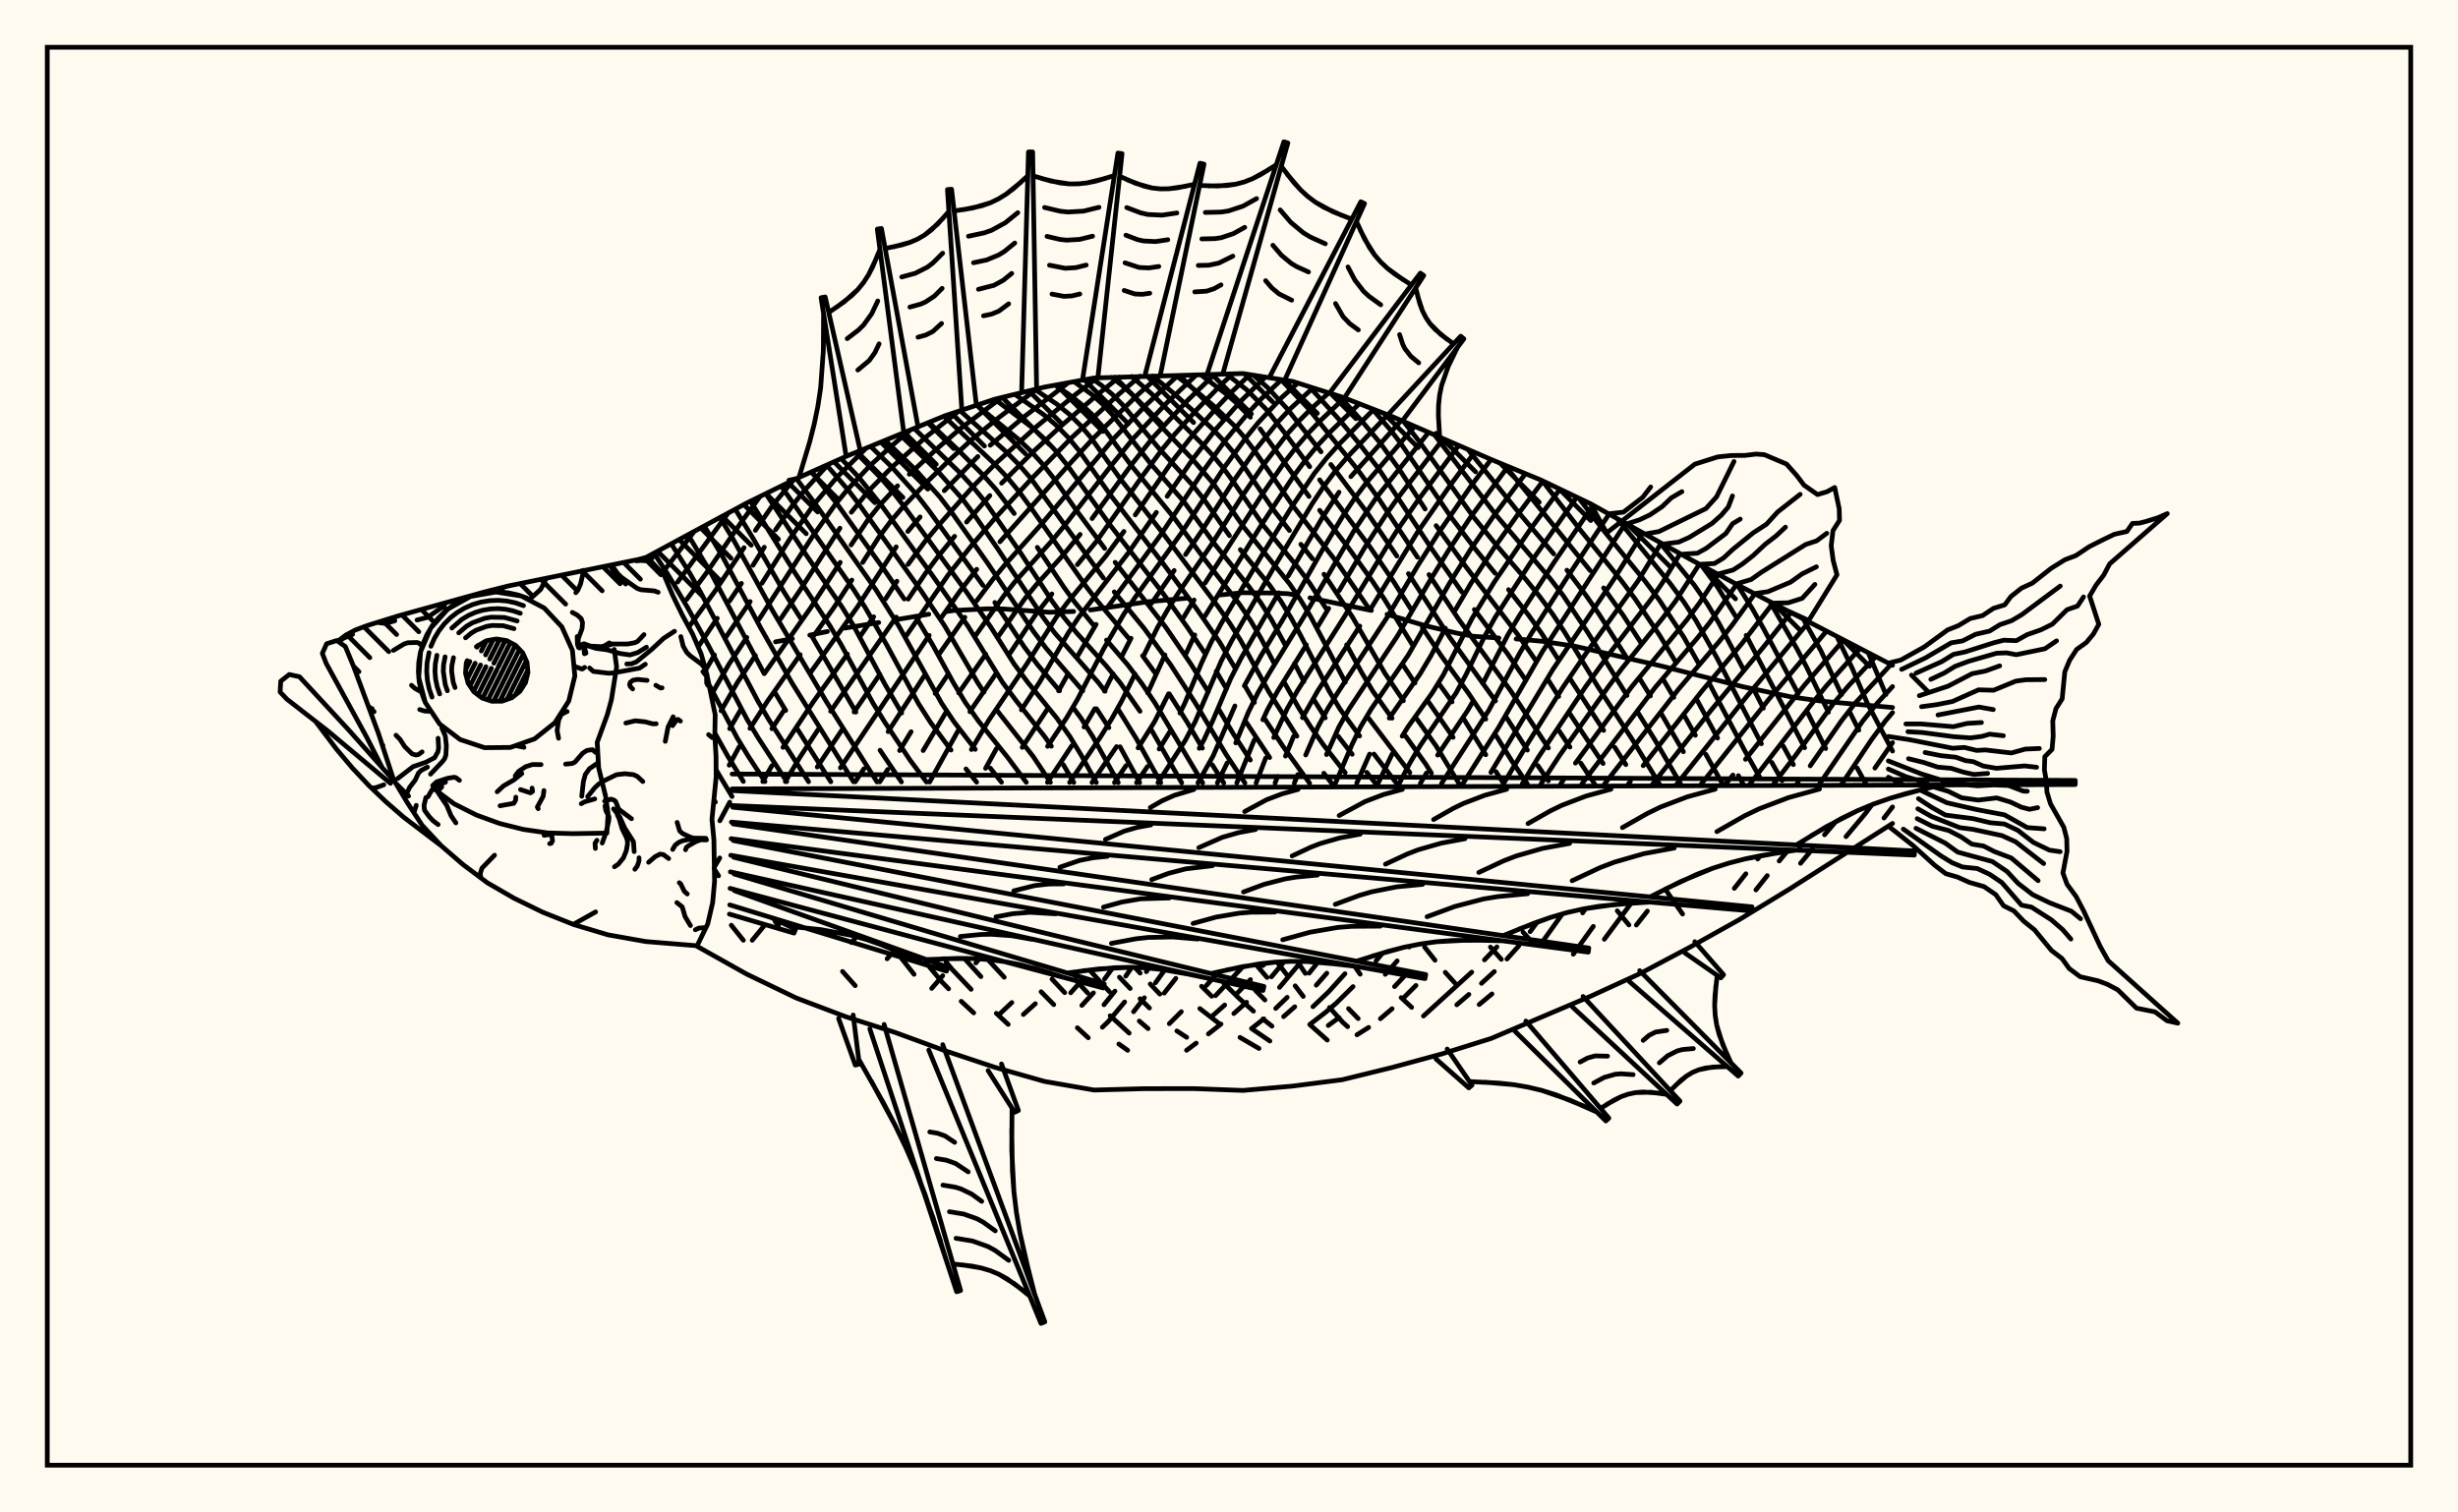 <svg xmlns="http://www.w3.org/2000/svg" width="520" height="320"><rect x="0" y="0" width="520" height="320" fill="floralwhite"/><rect x="10" y="10" width="500" height="300" stroke="black" stroke-width="1" fill="none"/><path stroke="black" stroke-width="1" fill="none" stroke-linecap="round" stroke-linejoin="round" d="
M 136.91 117.81 157.95 106.44 168.45 101.28 178.95 96.58 199.95 87.95 210.45 84.46 220.96 81.9 231.46 79.97 262.96 79.03 273.47 80.7 283.97 84.02 294.47 88.11 315.47 97.22 325.98 101.56 336.48 106.58 357.48 118.28 367.98 123.95 400.37 140.76 
M 400.37 174.22 378.49 188.16 367.98 194.56 357.48 200.42 346.98 205.98 336.48 210.79 315.47 219.71 304.97 223 294.47 225.86 283.97 228.44 273.47 229.79 262.96 230.71 252.46 230.32 241.96 230.34 231.46 230.63 220.96 228.8 210.45 225.81 199.95 222.32 189.45 218.47 178.95 215.12 168.45 211.15 157.95 206.09 147.48 200.22 
M 400.37 149.69 385.57 148.37 378.93 147.45 368.66 145.28 351.22 140.85 333.24 136.74 326.2 135.67 320.75 135.18 
M 317.1 134.99 311.71 134.62 308.26 133.97 301.56 132.39 293.44 129.98 
M 290.12 129.16 277.13 126.49 
M 274.03 125.9 272.48 125.61 269.36 125.47 262.91 125.4 257.87 125.9 
M 251.14 126.56 242.87 127.31 230.66 129.06 
M 227.14 129.37 221.98 129.54 212.24 128.84 208.9 128.81 201.82 129.16 200.04 129.41 
M 196.49 129.95 189.43 131.13 
M 185.9 131.72 178.74 132.89 
M 175.04 133.61 171.31 134.38 
M 167.63 135.13 164.06 135.8 
M 154.71 195.76 157.26 198.94 
M 151.08 183.84 152.02 185.3 
M 163.99 194.97 164.69 195.84 
M 151.04 169.19 151.34 169.7 
M 178.24 205.54 180.92 208.54 
M 151.49 162.87 154.87 168.53 
M 151.23 155.09 153.95 159.97 157.26 165.34 
M 150.03 144.91 155.91 156.06 158.27 159.95 161.84 165.36 
M 189.42 201.12 193.37 206.14 
M 138.35 117.04 141.21 121.4 145.53 128.66 149.84 136.52 158.02 152.16 160.37 156.07 166.44 165.37 
M 195.81 203.61 199.35 207.84 200.68 209.21 
M 203.35 211.85 205.99 214.3 
M 142.02 115.07 145.96 121.34 148.07 125.04 160.32 148.31 162.62 152.22 171.06 165.39 
M 200.15 203.53 201.42 205.08 205.44 209.32 
M 210.77 214.39 213.29 216.74 
M 145.57 113.17 150.5 121.4 161.67 142.53 
M 163.87 146.41 166.22 150.32 
M 168.7 154.27 175.76 165.4 
M 204.02 202.79 207.52 206.63 
M 149.01 111.31 152.85 117.74 160.99 132.97 167.52 144.45 180.57 165.41 
M 208.98 203.01 212.45 206.76 
M 152.31 109.51 155.11 114.1 163.4 129.13 174.85 148.5 185.53 165.43 
M 214.64 203.87 214.71 203.95 
M 220.25 209.83 222.93 212.55 
M 227.92 217.45 230.23 219.57 
M 155.55 107.74 159.37 114 165.82 125.19 169.35 130.77 
M 171.71 134.53 181.07 150.66 
M 186.18 158.74 190.7 165.44 
M 222.56 207.16 225.24 210.02 
M 236.7 220.89 238.57 222.22 
M 158.76 106.04 168.18 121.2 175.58 132.41 177.92 136.35 184.7 148.79 187.19 152.82 192.52 160.82 196.01 165.46 
M 227.51 207.29 230.1 210.09 
M 234.86 214.91 238.88 218.58 
M 162.01 104.44 170.47 117.29 178.16 128.48 180.56 132.35 187.2 144.75 190.75 150.86 
M 230.49 205.23 234.72 209.84 
M 241.02 216.03 242.88 217.63 
M 165.26 102.84 180.51 124.62 183.02 128.5 187.62 136.51 194.3 148.85 196.83 152.8 201.19 158.7 
M 204.36 162.69 206.61 165.49 
M 236.82 206.75 239.09 209.14 
M 241.19 211.31 243.17 213.27 
M 248.97 218.13 251.05 219.47 
M 168.48 101.26 172.59 106.76 185.27 124.73 190.17 132.49 199.18 148.75 201.8 152.68 206.32 158.55 
M 209.51 162.52 211.87 165.5 
M 240.09 204.69 241.2 205.89 
M 243.34 208.19 245.37 210.33 
M 171.72 99.81 177.16 106.71 187.38 121.01 191.29 126.73 
M 193.77 130.53 197.28 136.4 201.76 144.57 204.21 148.61 206.97 152.52 213.21 160.29 217.11 165.52 
M 253.83 213.39 258.08 216.69 
M 262.32 219.49 266.34 221.83 
M 174.87 98.4 179.44 103.69 181.78 106.76 194.81 124.92 199.84 132.41 206.85 144.46 208.16 146.45 
M 210.96 150.37 218.55 160.02 222.22 165.53 
M 254.2 208.67 256.34 210.78 
M 264.76 217.61 268.65 220.26 
M 177.95 97.02 181.68 100.98 186.51 106.97 197.02 121.42 204.76 132.44 212.09 144.37 214.98 148.26 221.07 155.93 222.42 157.88 
M 224.95 161.78 227.16 165.55 
M 258.88 208 262.08 211.18 265.17 213.94 
M 267.17 215.59 269.09 217.11 
M 181.06 95.73 186.37 101.15 188.89 104.09 191.44 107.38 204.47 125.26 209.59 132.65 214.54 140.48 217.39 144.32 223.55 151.91 226.31 155.8 228.71 159.73 231.93 165.56 
M 265.61 209.57 267.6 211.57 
M 184.21 94.47 188.62 98.77 193.84 104.57 196.45 107.93 207.95 123.85 
M 210.46 127.47 216.69 136.88 219.5 140.63 224.16 146.15 
M 227.18 149.92 228.62 151.84 231.15 155.8 236.57 165.58 
M 265.69 204.05 268.05 206.81 
M 277.08 216.76 280.79 220.06 
M 187.32 93.22 193.45 99.16 198.81 105.13 201.4 108.51 208.88 119.06 218.6 133.55 221.33 137.18 229.07 146.15 
M 231.97 149.96 234.59 153.96 
M 236.95 158 241.1 165.59 
M 270.4 203.86 272.24 206.26 
M 274 208.58 275.71 210.82 
M 190.4 91.97 198.32 99.64 203.68 105.67 206.19 109.03 211.12 116.18 220.51 130.37 223.11 133.89 232.3 144.33 233.79 146.25 
M 236.62 150.18 240.39 156.28 245.56 165.6 
M 274.46 203.41 276.15 205.95 
M 281.26 213.16 284.07 216.3 285.1 217.22 
M 193.45 90.69 203.16 100.1 205.83 103.01 208.45 106.2 215.87 116.92 222.64 127.27 225.08 130.63 227.82 133.96 233.91 140.74 236.97 144.45 241.17 150.49 
M 243.66 154.55 249.99 165.62 
M 285.28 213.4 287.33 215.51 
M 196.53 89.39 202.62 95.13 207.99 100.51 210.69 103.54 214.56 108.65 
M 219.45 115.81 225.04 124.19 227.34 127.37 231.24 132.15 
M 234.09 135.43 238.59 140.69 241.55 144.61 244.33 148.72 254.43 165.63 
M 199.69 88.06 210.28 98.03 213.01 100.91 215.65 104.1 218.18 107.54 229.8 124.12 232.13 127.14 238.83 135.11 
M 241.72 138.74 244.59 142.68 
M 247.36 146.8 251.17 152.84 254.37 158.29 
M 256.46 161.81 258.89 165.64 
M 286.57 204.42 287.75 206.12 
M 203.11 86.9 212.75 95.49 215.47 98.22 218.11 101.26 233.44 122.31 
M 235.73 125.23 242.07 132.98 247.62 140.6 252.89 148.76 259.32 159.52 263.37 165.66 
M 296.42 211.07 298.64 213.13 
M 206.67 85.72 215.41 92.9 218.1 95.46 220.69 98.33 223.15 101.48 227.85 108.16 233.7 116.03 
M 235.91 118.97 246.6 132.68 251.93 140.49 255.62 146.37 
M 257.81 150.04 260.93 155.29 264.51 160.81 
M 210.44 84.46 218.18 90.32 220.82 92.71 223.34 95.39 225.73 98.37 234.87 111.11 246.17 125.71 251.02 132.48 254.89 138.19 
M 257.29 142.03 259.47 145.74 
M 263.64 152.81 268.6 160.28 
M 214.69 83.43 220.96 87.85 223.55 90.07 225.99 92.57 228.29 95.36 234.82 104.61 246.15 119.35 253.03 128.66 258.03 135.87 261.34 141.45 
M 263.34 145.07 265.38 148.62 
M 267.64 152.22 271.43 157.92 277.05 165.7 
M 301.38 200.37 303.58 203.16 
M 305.75 205.72 307.91 208.12 
M 218.94 82.39 223.61 85.53 226.19 87.64 228.55 89.97 230.75 92.57 237.02 101.33 246.19 113.06 257.63 128.27 260.11 131.78 262.42 135.43 268.42 146.36 274.36 155.75 
M 280.06 163.59 281.71 165.71 
M 223.19 81.49 226.07 83.4 228.62 85.41 230.97 87.63 233.09 90.04 239.13 98.25 248.39 109.57 254.97 118.51 262.22 127.84 264.61 131.38 266.74 135 269.65 140.52 
M 271.62 144.25 274.82 149.9 277.27 153.75 280.04 157.68 284.58 163.48 
M 227.21 80.75 230.86 83.37 233.19 85.46 235.31 87.73 243.34 98.01 250.47 106.15 257.02 115.17 264.23 124.14 266.68 127.46 268.94 131.02 271.95 136.55 
M 273.86 140.34 275.84 144.2 
M 277.97 148.05 280.36 151.89 
M 283.07 155.74 286.06 159.59 
M 289.14 163.41 290.99 165.74 
M 315.31 200.38 317.61 202.97 
M 230.95 80.06 232.98 81.49 235.29 83.42 237.41 85.55 245.38 95.11 252.47 102.84 254.73 105.71 260.1 113.33 
M 262.4 116.29 268.58 123.8 270.95 127.15 273.16 130.77 275.19 134.51 281.2 146.24 283.51 150.06 287.63 155.72 
M 290.67 159.54 295.47 165.75 
M 235.16 79.82 237.34 81.5 239.47 83.45 245.41 90 252.15 97.01 256.72 102.36 263.11 111.52 272.82 123.53 275.15 126.96 277.37 130.64 284.61 144.34 
M 289.5 151.91 298.26 163.46 
M 322.21 197.23 324.62 199.88 
M 239.4 79.65 243.62 83.32 254.31 93.9 256.57 96.35 258.78 99.02 260.91 101.92 267.31 111.22 274.61 120.08 277.03 123.33 280.52 128.73 
M 284.88 136.43 288.11 142.37 290.45 146.27 294.49 151.95 
M 297.39 155.78 301.59 161.62 302.82 163.57 
M 243.84 79.53 247.95 82.92 252.22 86.73 256.59 90.84 258.8 93.16 260.95 95.71 263.05 98.53 269.35 107.79 272.79 112.24 
M 275.2 115.16 277.65 118.21 
M 280.1 121.49 286.11 130.54 292.95 142.4 296.9 148.26 
M 299.7 152.07 303.82 157.84 308.66 165.79 
M 248.76 79.46 252.47 82.26 256.8 85.91 261.12 90.06 263.23 92.49 265.29 95.2 273.66 107.21 283.25 119.53 289.5 128.61 
M 296.68 140.51 299.34 144.51 
M 302.13 148.4 307.41 156 
M 254.09 79.35 259.21 83.21 261.37 85.08 264.52 88.28 
M 266.57 90.73 276.93 105.05 
M 279.18 107.97 285.23 115.85 290.35 122.98 292.84 126.72 298.91 136.62 
M 304.41 144.65 307.19 148.5 
M 309.76 152.25 314.32 159.69 
M 316.49 163.27 318.13 165.82 
M 259.49 79.15 263.75 82.47 267.89 86.62 271.91 91.75 277.07 98.75 
M 279.18 101.53 289.81 115.7 294.82 123.05 298.45 128.82 
M 300.91 132.78 304.94 138.81 310.64 146.64 314.32 152.15 
M 316.57 155.75 319.83 160.99 323.1 165.83 
M 342.14 192.71 344.61 195.7 
M 265.15 79.37 268.15 81.98 272.22 86.39 279.47 95.59 
M 281.55 98.27 289.4 108.7 295.51 117.65 
M 297.96 121.37 306.72 134.89 316.38 148.3 
M 318.73 151.86 323.13 158.71 
M 325.33 161.97 327.56 165.2 
M 270.98 80.3 276.68 86.32 287.13 99.26 291.56 105.35 299.87 117.89 
M 302.31 121.57 308.54 130.97 319.6 146.18 327.57 158.25 
M 276.99 81.81 283.33 88.8 287.49 93.79 291.64 99.15 303.01 116.31 309.28 125.26 
M 311.91 128.96 318.97 138.38 322.82 143.97 
M 329.83 154.64 332.12 158.06 
M 334.41 161.45 337.35 165.87 
M 352.28 188.12 355.96 193.39 
M 283.35 83.82 287.82 88.75 291.93 93.65 296 99.26 301.49 107.7 
M 303.82 111.21 310.03 119.8 321.09 134.26 325 139.9 
M 327.39 143.65 329.74 147.37 
M 332.11 151.02 339.14 161.54 
M 290.27 86.47 294.19 91.01 296.17 93.57 307.09 109.57 312.15 116.23 316.3 121.29 
M 319.14 124.76 323.39 130.18 326.09 133.93 329.75 139.66 
M 332.08 143.5 339.26 154.54 
M 341.62 158.12 343.95 161.77 
M 296.96 89.21 300.33 93.5 311.74 109.41 317.11 115.98 322.87 122.68 325.73 126.21 328.46 129.92 330.99 133.74 338.07 145.33 345.3 156.43 351.08 165.91 
M 303.56 92.12 316.66 109.18 327.97 122.45 330.73 126.05 335.85 133.74 344.2 147.15 
M 346.61 150.92 350.17 156.67 355.58 165.93 
M 310.56 95.13 321.71 108.94 328.7 117.2 
M 331.49 120.64 335.62 126.09 338.29 129.95 344.46 139.66 
M 346.8 143.45 349.15 147.25 
M 351.52 151.13 356.13 159.05 
M 318.32 98.4 336.4 120.71 
M 339.25 124.39 343.4 130.2 347.17 136.03 
M 351.81 143.66 354.1 147.55 
M 356.4 151.54 358.66 155.57 
M 360.87 159.59 364.45 165.95 
M 326.26 101.7 334.3 112.11 342.91 122.73 345.84 126.61 351.11 134.43 354.57 140.18 
M 358.97 148.03 363.36 156.15 
M 367.76 164.11 368.81 165.96 
M 334 105.39 339.1 112.05 348.08 123.04 351.05 126.98 356.21 134.8 359.5 140.64 
M 361.6 144.59 369.09 158.79 372.4 164.66 
M 380.34 178.56 380.79 179.32 
M 342.09 109.69 353.28 123.39 356.22 127.35 358.8 131.32 363.24 139.22 372.63 157.36 
M 374.82 161.31 377 165.16 
M 351.04 114.68 358.41 123.76 361.2 127.79 363.63 131.83 368.94 141.82 
M 370.99 145.81 373.05 149.84 
M 377.26 157.86 379.39 161.77 
M 359.96 119.62 363.37 124.23 367.15 130.36 
M 369.41 134.42 381.78 158.2 
M 367.52 123.7 370.75 128.85 373.05 132.94 380.41 146.75 
M 382.32 150.61 386.23 158.38 
M 374.39 127.26 380.2 137.36 382.25 141.25 386.81 150.69 
M 392.87 162.48 394.85 166.04 
M 381.49 130.96 385.18 137.61 389.59 146.96 
M 391.32 150.67 393.24 154.48 
M 388.63 134.72 391.88 141.47 395.03 148.77 400.37 158.91 
M 395.26 138.14 398.98 146.95 
M 138.98 116.7 137.56 118.57 
M 146.83 112.49 140.06 121.27 
M 154.02 108.58 143.34 123.16 
M 160.8 105.03 156.75 110.58 149.33 121.38 145.28 126.82 
M 167.87 101.56 163.35 107.05 159.8 112.22 
M 157.41 115.88 151.2 125.16 145.71 132.67 
M 175.23 98.24 170.16 103.79 167.69 106.89 164.08 112.08 
M 161.69 115.78 159.29 119.6 
M 156.85 123.43 154.33 127.17 
M 151.74 130.82 147.69 136.86 
M 183.18 94.88 177.08 100.94 172.16 106.77 167.29 113.72 161.19 123.41 
M 158.7 127.28 153.61 134.74 
M 151.15 138.57 149.29 141.76 
M 192.44 91.11 188.84 94.16 184.03 98.53 179.2 103.69 176.72 106.71 171.85 113.57 160.56 131.07 
M 157.99 134.86 154.19 140.56 150.75 146.55 
M 202.81 87 195.98 92.39 188.76 98.78 183.83 103.78 180.11 108.38 
M 177.69 111.75 169.15 125.02 165.13 130.95 
M 159.81 138.68 155.98 144.44 152.54 150.38 
M 211.94 84.1 203.32 90.56 198.35 94.82 192.37 100.35 
M 189.89 102.79 186.05 106.94 183.53 110.11 180.05 115.3 
M 177.75 118.98 171.4 128.74 161.7 142.52 
M 156.65 150.24 154.37 154.17 
M 219.42 82.27 211.29 88.35 205.66 92.94 200.81 97.39 196.08 102.01 190.96 107.33 188.35 110.4 185.91 113.68 182.51 119 
M 180.21 122.73 176.43 128.52 172.17 134.49 
M 169.28 138.51 162.38 148.33 158.66 154.11 
M 156.38 158 154.26 161.9 
M 226.01 80.97 216.79 88.08 209.48 94.21 
M 206.87 96.59 199.76 103.82 
M 194.65 109.37 192.06 112.44 
M 189.6 115.7 181.36 128.47 171.37 142.44 
M 165.85 150.31 163.3 154.17 
M 154.38 169.73 152.28 173.66 
M 232.13 79.94 227.66 83.37 219.26 90.27 210.64 98.05 205.77 103.01 198.32 111.42 195.76 114.47 192.1 119.41 
M 189.75 122.97 187.36 126.69 
M 184.83 130.5 182.13 134.39 
M 179.28 138.39 172.08 148.45 165.64 158.12 
M 163.3 162 161.37 165.36 
M 152.27 181.52 151.07 183.54 
M 236.8 79.76 232.32 83.38 224.57 90.04 218.7 95.46 211.89 102.23 
M 209.41 104.85 204.48 110.47 
M 201.95 113.47 198.19 118.07 195.75 121.36 192.13 126.76 
M 189.6 130.56 175.73 150.49 
M 173.08 154.36 169.24 160.18 166.14 165.37 
M 241.18 79.58 236.65 83.44 226.76 92.56 218.26 101.26 210.52 109.61 205.51 115.45 200.6 121.63 191.74 134.48 
M 186.14 142.66 180.69 150.64 
M 178.07 154.51 172.89 162.28 
M 245.25 79.51 240.8 83.43 231.45 92.58 226.08 98.37 211.53 114.63 
M 206.63 120.45 202.99 125.19 199.23 130.54 
M 196.57 134.43 177.79 162.47 
M 249.17 79.45 242.63 85.52 235.73 92.67 220.2 111.04 212.52 119.59 210.14 122.46 206.6 127.14 
M 204.12 130.6 198.64 138.44 
M 195.77 142.62 187.89 154.8 
M 182.75 162.67 180.93 165.41 
M 161.74 195.77 159.14 198.94 
M 253.02 79.39 246.86 85.21 239.79 92.73 235.21 98.34 225.02 111.43 222.44 114.52 214.69 123.12 212.38 126.03 206.4 134.43 
M 200.67 142.53 197.84 146.72 
M 192.74 154.82 190.32 158.8 
M 187.8 162.8 186.1 165.43 
M 256.9 79.25 251.35 84.6 243.89 92.61 239.43 98.24 231.03 109.72 
M 228.5 113.07 224.54 117.86 219.2 123.76 216.81 126.66 211.18 134.67 
M 208.55 138.41 202.81 146.61 
M 200.11 150.73 195.3 158.8 
M 260.78 79.1 258.51 81.22 253.31 86.54 248.24 92.19 245.88 95.06 241.45 101.04 231.94 114.57 227.92 119.47 
M 222.53 125.66 218.97 130.22 213.43 138.58 
M 210.79 142.41 205.18 150.58 
M 202.66 154.65 196.66 165.46 
M 264.41 79.26 260.49 82.99 257.9 85.7 252.75 91.52 248.02 97.55 240.17 108.94 
M 237.77 112.44 233.98 117.6 225.89 127.38 223.47 130.58 217.17 140.56 209.15 152.43 205.5 158.58 
M 181.2 198.19 180.11 199.42 
M 267.69 79.78 262.45 84.91 257.3 90.72 252.47 96.96 246.92 105.01 
M 244.64 108.41 238.59 117.13 228.2 130.61 225.97 133.97 219.95 144.31 216.08 150.19 
M 210.81 158.38 208.5 162.56 
M 271.12 80.32 266.89 84.32 264.37 87.01 259.3 93.07 254.61 99.57 245.58 113.13 234.23 128.59 
M 231.88 132.1 227.84 139.04 
M 225.98 142.53 223.95 146.17 
M 221.59 150.02 216.25 158.13 
M 189.26 201.05 187.67 202.86 
M 274.56 81.04 271.22 84.04 266.24 89.36 263.73 92.42 258.91 99.01 250.02 112.64 240.19 126.32 237.78 129.89 233.53 137.19 227.94 147.98 225.65 151.87 221.62 157.91 
M 277.79 82.06 273.09 86.37 270.56 89.04 265.6 95.17 260.86 101.93 254.29 112.23 250.81 117.33 
M 248.4 120.71 243.64 127.62 
M 239.27 135.04 237.33 138.83 
M 235.49 142.55 233.64 146.22 
M 231.61 149.95 229.33 153.82 
M 226.74 157.78 221.59 165.53 
M 281.12 83.12 277.56 86.32 274.98 88.89 272.41 91.72 267.45 98.13 262.76 105 256.27 115.24 249.26 125.49 247 129.05 244.87 132.78 241.96 138.68 
M 240.12 142.6 237.32 148.27 235.23 152.02 232.86 155.85 226.28 165.55 
M 199.44 206.43 197.11 209.12 
M 284.43 84.19 279.5 88.83 276.88 91.54 274.29 94.52 271.76 97.77 266.96 104.69 254.94 123.36 
M 252.61 126.95 250.38 130.67 
M 246.45 138.57 242.8 146.62 
M 236.21 157.97 231.02 165.56 
M 207.14 202.89 206.45 203.74 
M 287.56 85.42 281.41 91.4 278.76 94.23 276.17 97.35 273.66 100.73 266.73 111.26 254.91 130.36 
M 252.76 134.34 250.82 138.47 
M 247.22 146.78 244.27 152.66 240.77 158.24 
M 238.22 161.99 235.77 165.57 
M 290.63 86.61 283.29 93.98 280.64 96.92 278.06 100.15 273.25 107.28 266.93 117.51 258.34 131.94 256.14 136.05 254.17 140.32 250.61 148.87 249.62 150.86 
M 247.53 154.74 245.23 158.47 
M 242.75 162.18 240.45 165.59 
M 293.59 87.77 285.16 96.57 282.54 99.61 280.01 102.96 277.61 106.56 269.25 120.48 260.54 135.62 258.35 139.87 252.82 152.75 250.74 156.67 244.97 165.6 
M 214.06 212.11 211.61 214.42 
M 296.42 88.97 285.78 100.84 
M 283.27 104.14 279.73 109.54 272.52 121.88 
M 270.51 125.42 262.52 139.33 260.34 143.61 256.66 152.25 254.78 156.38 253.71 158.33 
M 219.03 212.36 216.49 214.64 
M 299.26 90.22 289.06 102.15 286.58 105.43 284.21 108.98 279.8 116.28 271.53 130.85 266.7 138.84 263.24 145.11 
M 261.25 149.36 256.66 159.9 253.43 165.63 
M 228.96 207.31 226.51 210.05 
M 302.2 91.52 291.13 105.34 286.46 112.26 275.73 130.68 268.45 142.52 266.11 146.6 264.07 150.75 261.43 157.18 
M 259.62 161.41 257.54 165.64 
M 235.41 204.77 233.67 207.14 
M 231.32 210.07 228.87 212.72 
M 305.3 92.88 295.56 105.56 293.28 108.79 288.8 115.71 283.3 124.97 
M 281.09 128.72 278.79 132.54 
M 276.37 136.43 270.29 146.22 268.12 150.2 267.16 152.28 
M 265.35 156.54 261.65 165.65 
M 239.43 204.67 238.16 206.52 
M 235.87 209.69 233.55 212.58 
M 308.57 94.28 299.93 105.91 295.47 112.36 293.31 115.76 284.36 130.56 274.5 146.11 272.31 149.94 269.46 156.05 
M 267.76 160.38 265.74 165.66 
M 243.02 204.84 242.51 205.59 
M 237.92 211.99 234.45 216.15 233.21 217.34 
M 311.94 95.72 306.68 102.84 299.83 112.68 290.11 128.6 
M 287.67 132.47 278.77 146.18 275.54 151.84 
M 273.67 155.79 271.95 159.97 
M 270.29 164.25 269.75 165.67 
M 246.41 205.21 244.45 207.93 
M 242.1 211.1 239.81 214.06 
M 315.43 97.21 311.3 102.68 304.21 112.93 299.94 119.67 293.51 130.53 283.18 146.28 280.85 150.01 278.83 153.76 276.23 159.74 
M 274.55 163.87 273.82 165.69 
M 248.75 207 246.29 210.12 
M 319.03 98.69 311.09 109.44 306.48 116.39 302.2 123.36 295.67 134.51 285.35 150.07 283.24 153.82 280.63 159.65 
M 322.72 100.21 315.97 109.21 311.09 116.27 306.62 123.45 297.94 138.57 290.07 150.03 287.82 153.81 285.97 157.66 282.52 165.71 
M 257.83 205.6 255.2 208.52 
M 249.91 214.05 247.37 216.59 
M 326.42 101.77 321.02 108.97 316 116.04 311.23 123.35 307.87 129.05 
M 305.78 132.92 302.71 138.75 300.41 142.61 293.91 151.94 
M 289.75 159.55 287.02 165.72 
M 262.61 204.89 257.15 210.66 
M 330.01 103.49 323.56 112.25 316.16 123.09 311.39 130.9 305.37 142.75 303.03 146.55 297.8 153.88 296.64 155.76 
M 294.5 159.55 291.54 165.74 
M 267.6 203.8 267.18 204.29 
M 264.54 207.26 261.83 210.04 
M 259.09 212.64 256.36 215.06 
M 333.57 105.19 323.76 119.08 316.29 130.65 314.03 134.72 310.12 142.78 308.03 146.64 300.45 157.75 298.21 161.54 296.02 165.75 
M 271.46 203.71 268.98 206.68 
M 263.72 212.05 261.02 214.44 
M 258.31 216.66 255.64 218.75 
M 253.06 220.7 251.02 222.22 
M 337.04 106.89 328.82 118.9 321.4 130.31 318.95 134.41 313.68 144.62 
M 311.56 148.49 310.45 150.38 304.14 159.76 
M 301.78 163.55 300.48 165.76 
M 275.3 203.42 270.68 208.91 
M 340.41 108.76 331.4 122.39 323.95 134.06 321.5 138.19 314.97 150.27 304.96 165.78 
M 278.81 203.59 276.95 205.9 
M 272.31 211.01 269.88 213.36 
M 267.38 215.56 264.79 217.6 
M 343.9 110.69 326.31 137.85 317.07 153.86 309.49 165.79 
M 280.69 205.9 278.46 208.45 
M 273.91 213.01 271.55 215.09 
M 347.56 112.73 341.36 122.65 328.5 141.66 315.41 163.41 
M 284.53 206.02 281.12 209.79 277.76 212.99 
M 351.43 114.9 346.51 122.94 335.94 137.64 330.62 145.45 323.44 156.9 318.07 165.82 
M 292.5 201.64 291.11 203.29 
M 286.24 208.74 282.73 212.2 280.46 214.16 277.08 216.76 
M 355.44 117.14 351.7 123.28 349.25 126.85 340.91 137.7 335.38 145.38 325.45 160.2 322.04 165.83 
M 298.31 200.16 298.13 200.37 
M 295.58 203.3 293.06 206.15 
M 283.29 215.3 281 216.97 
M 359.5 119.37 354.44 127.22 351.75 130.77 343.06 141.52 340.25 145.3 329.95 159.82 326.01 165.84 
M 297.57 206.03 295.02 208.74 
M 363.49 121.53 359.5 127.62 356.87 131.15 345.2 145.29 333.29 161.46 
M 330.79 164.96 330.17 165.85 
M 299.55 208.5 297.01 211.04 
M 294.51 213.42 292.02 215.54 
M 289.54 217.38 287.07 218.94 
M 367.39 123.63 361.78 131.62 359.04 135.05 350.18 145.42 334.65 165.86 
M 371.25 125.63 366.5 132.18 363.82 135.59 355.15 145.76 339.44 165.88 
M 316.68 200.34 314.04 203.09 
M 311.35 205.68 301.13 214.97 
M 375.07 127.61 368.49 136.18 360.01 146.25 347.62 162 
M 344.91 165.35 344.47 165.89 
M 325.22 195.08 323.71 197.12 
M 321.33 200.1 318.8 202.91 
M 316.13 205.56 313.41 208.06 
M 310.75 210.39 308.19 212.59 
M 378.9 129.59 373.19 136.75 361.98 150.28 349.6 165.91 
M 330.52 193.37 325.95 199.77 
M 315.63 210.29 312.92 212.54 
M 382.67 131.58 369.42 147.48 354.72 165.92 
M 335.45 192.22 334.81 193.15 
M 386.4 133.54 374.11 148.07 359.86 165.94 
M 337.07 196 332.83 201.89 
M 390 135.43 381.74 144.96 369.26 160.66 
M 366.62 163.98 365.02 165.95 
M 345.08 191.09 339.4 198.73 
M 393.48 137.22 386.39 145.1 383.4 148.76 370.13 165.97 
M 348.51 192.76 346.18 195.72 
M 396.81 138.93 391.03 145.13 387.9 148.82 379.77 159.95 375.15 165.98 
M 400.03 140.59 392.45 148.79 389.52 152.57 382.96 162.03 
M 380.41 165.51 380.04 166 
M 400.37 145.26 397.14 148.77 394.09 152.53 384.86 165.95 
M 372.41 181.06 371.85 181.75 
M 369.34 184.87 366.9 187.96 
M 400.37 150.77 398.85 152.55 395.97 156.43 389.53 166.03 
M 378.07 180.15 376.39 182.17 
M 373.87 185.26 371.47 188.28 
M 400.37 157.13 396.64 162.51 
M 388.38 173.82 385.98 176.62 
M 383.42 179.64 380.91 182.66 
M 396.02 170.26 394.62 172.13 390.53 177.01 
M 400.37 170.73 398.56 173.08 
M 166.9 101.61 168.45 101.27 
M 178.96 96.25 173.7 62.99 174.57 62.83 182 95.36 
M 191.16 91.24 185.6 48.47 186.47 48.34 194.22 90.36 
M 203.46 86.4 200.44 40.11 201.31 40.04 206.56 85.75 
M 216.14 82.68 217.58 32.15 218.46 32.15 219.3 82.3 
M 229.08 79.91 236.5 32.39 237.37 32.51 232.26 79.93 
M 242.28 79.17 253.86 34.53 254.71 34.73 245.44 79.5 
M 255.49 78.78 271.61 30 272.45 30.25 258.67 79.18 
M 268.73 79.48 287.88 42.69 288.67 43.07 271.78 80.43 
M 281.57 82.76 300.48 57.79 301.2 58.29 284.41 84.19 
M 293.95 87.4 309.02 71.13 309.69 71.69 296.65 89.07 
M 303.79 91.68 304.97 92.74 
M 169.03 101.01 171.27 93.58 172.24 89.77 173.03 85.93 173.61 82.06 174.18 74.23 174.23 66.32 
M 175.32 66.11 178.6 63.85 181.48 61.26 182.68 59.78 183.73 58.16 184.63 56.43 186.16 52.75 
M 187.25 52.58 190.82 51.81 192.51 51.28 194.12 50.59 195.61 49.72 198.31 47.46 200.74 44.74 
M 201.84 44.64 205.79 44.01 209.52 42.9 211.25 42.07 212.89 41.05 214.46 39.87 217.43 37.2 
M 218.54 37.2 222.37 38.32 226.2 38.91 228.11 38.9 230.03 38.69 231.94 38.29 235.76 37.14 
M 236.86 37.29 240.26 38.79 243.71 39.77 245.47 39.96 247.26 39.94 249.06 39.74 252.7 38.99 
M 253.78 39.24 257.68 39.36 261.44 38.97 263.24 38.49 264.99 37.8 266.69 36.94 270 34.87 
M 271.06 35.2 273.69 38.58 275.11 40.14 276.64 41.55 278.3 42.79 281.97 44.79 285.96 46.37 
M 286.96 46.85 288.69 50.58 290.82 53.96 292.11 55.45 293.56 56.81 295.15 58.04 298.59 60.29 
M 299.5 60.92 300.34 64.19 300.91 65.72 301.63 67.15 302.52 68.47 304.8 70.76 307.51 72.75 
M 308.36 73.46 306.41 77.44 304.98 81.52 304.55 83.62 304.33 85.77 304.3 87.94 304.56 92.37 
M 176.99 65 180.11 62.61 181.48 61.26 182.68 59.78 183.73 58.16 185.42 54.61 
M 179.23 71.65 181.63 69.81 182.68 68.78 184.4 66.4 185.7 63.68 
M 181.48 78.29 183.88 76.29 185.07 74.64 185.98 72.75 
M 189.05 52.23 192.51 51.28 194.12 50.59 195.61 49.72 197.01 48.67 199.54 46.13 
M 190.77 58.6 193.63 57.82 196.18 56.53 197.33 55.66 199.43 53.57 
M 192.49 64.97 194.74 64.35 195.78 63.9 197.66 62.66 199.31 61.01 
M 194.21 71.34 195.85 70.89 197.33 70.15 199.19 68.44 
M 203.83 44.36 207.7 43.54 209.52 42.9 211.25 42.07 212.89 41.05 215.96 38.57 
M 204.89 49.98 208.21 49.27 209.78 48.72 212.68 47.13 215.32 45 
M 205.95 55.59 208.73 55 211.29 53.94 212.47 53.21 214.68 51.42 
M 207 61.21 210.3 60.36 212.26 59.29 214.03 57.85 
M 208.06 66.82 209.76 66.46 211.32 65.82 213.39 64.28 
M 220.46 37.8 224.29 38.71 226.2 38.91 228.11 38.9 230.03 38.69 233.85 37.75 
M 220.98 43.9 224.27 44.68 225.92 44.86 229.21 44.67 232.5 43.86 
M 221.5 50.01 224.26 50.66 225.64 50.81 228.39 50.65 231.14 49.97 
M 222.02 56.11 225.35 56.76 227.57 56.63 229.79 56.08 
M 222.55 62.22 225.07 62.7 226.76 62.61 228.44 62.2 
M 238.55 38.08 241.98 39.37 243.71 39.77 245.47 39.96 247.26 39.94 250.88 39.4 
M 238.37 43.92 241.31 45.03 242.81 45.38 245.85 45.52 248.97 45.06 
M 238.19 49.76 240.65 50.7 241.9 50.98 244.45 51.11 247.06 50.72 
M 238 55.61 240.99 56.59 243.05 56.69 245.15 56.38 
M 237.82 61.45 240.09 62.2 241.65 62.27 243.24 62.04 
M 255.74 39.34 259.58 39.26 261.44 38.97 263.24 38.49 264.99 37.8 268.35 35.94 
M 254.99 44.95 258.3 44.87 259.89 44.63 262.95 43.62 265.84 42.02 
M 254.25 50.55 257.01 50.49 258.35 50.29 260.91 49.44 263.33 48.1 
M 253.5 56.16 255.73 56.11 257.85 55.66 260.82 54.19 
M 252.76 61.76 255.26 61.6 256.83 61.09 258.31 60.27 
M 272.35 36.92 275.11 40.14 276.64 41.55 278.3 42.79 280.08 43.86 283.95 45.61 
M 270.82 44.41 273.09 47.06 275.72 49.25 277.19 50.14 280.38 51.58 
M 269.28 51.89 271.08 53.99 273.15 55.71 274.31 56.41 276.82 57.54 
M 267.75 59.38 269.06 60.91 270.57 62.17 273.26 63.51 
M 287.8 48.74 289.69 52.33 290.82 53.96 292.11 55.45 293.56 56.81 296.85 59.19 
M 285.17 56.48 286.61 59.23 288.47 61.63 289.59 62.67 292.1 64.49 
M 282.53 64.22 284.14 67.01 285.61 68.53 287.36 69.8 
M 299.89 62.57 300.91 65.72 301.63 67.15 302.52 68.47 303.58 69.66 306.12 71.78 
M 296.09 70.79 296.75 72.83 297.21 73.76 298.48 75.4 300.14 76.77 
M 154.88 163.76 439.02 165.12 439.02 165.99 154.87 166.92 
M 154.95 167.27 405.03 180.04 404.98 180.92 154.8 170.43 
M 155.02 170.79 370.65 191.87 370.57 192.74 154.73 173.94 
M 155.09 174.32 336.12 200.58 336 201.45 154.66 177.45 
M 155.16 177.85 301.62 206.19 301.46 207.05 154.59 180.96 
M 155.23 181.38 267.39 208.71 267.19 209.57 154.52 184.46 
M 155.3 184.91 233.62 208.18 233.38 209.03 154.45 187.96 
M 155.37 188.45 200.52 204.64 200.24 205.47 154.38 191.45 
M 163.13 194.13 168.3 196.6 167.98 197.42 154.31 193.4 
M 410.6 166.09 403.37 167.86 399.82 168.91 396.35 170.12 392.95 171.53 386.38 174.9 380.02 178.77 
M 379.97 179.87 372.76 180.99 369.21 181.72 365.72 182.62 362.29 183.72 355.61 186.49 349.09 189.76 
M 348.99 190.86 341.85 191.34 334.84 192.33 331.39 193.11 328 194.11 324.65 195.28 318.01 197.95 
M 317.86 199.05 310.84 198.89 303.9 199.25 300.47 199.73 297.06 200.41 293.69 201.28 286.98 203.36 
M 286.78 204.45 279.92 203.66 276.5 203.44 273.09 203.4 269.69 203.57 262.92 204.51 256.17 205.98 
M 255.92 207.06 249.27 205.66 245.94 205.14 242.6 204.79 239.25 204.66 232.53 204.99 225.79 205.86 
M 225.49 206.92 219.08 204.93 212.61 203.47 209.33 203.04 206.03 202.81 202.7 202.77 196 203.02 
M 195.66 204.07 189.6 201.19 186.52 199.91 183.4 198.81 180.21 197.91 173.68 196.69 167.01 195.99 
M 406.97 166.94 399.82 168.91 396.35 170.12 392.95 171.53 389.63 173.13 383.19 176.8 
M 384.92 166.95 378.39 168.75 372.12 171.14 369.09 172.6 363.21 175.95 
M 362.86 166.97 356.96 168.59 351.29 170.75 348.55 172.08 343.23 175.1 
M 340.8 166.98 335.53 168.43 330.45 170.37 328.01 171.55 323.25 174.25 
M 318.74 166.99 314.09 168.27 309.62 169.98 307.47 171.02 303.28 173.4 
M 296.68 167.01 292.66 168.11 288.79 169.59 283.3 172.55 
M 274.62 167.02 271.23 167.96 267.96 169.2 263.32 171.71 
M 252.56 167.04 248.44 168.27 245.84 169.43 243.35 170.86 
M 376.35 180.4 369.21 181.72 365.72 182.62 362.29 183.72 358.92 185.01 352.34 188.09 
M 354.2 179.42 347.78 180.61 341.54 182.41 338.51 183.57 332.59 186.34 
M 332.06 178.44 326.34 179.5 320.8 181.09 318.11 182.13 312.85 184.59 
M 309.91 177.46 304.91 178.39 300.06 179.78 297.71 180.69 293.1 182.84 
M 287.76 176.48 283.48 177.27 279.32 178.47 277.3 179.25 273.35 181.1 
M 265.61 175.5 262.04 176.16 258.58 177.16 253.61 179.35 
M 243.47 174.53 240.61 175.05 237.84 175.85 233.86 177.6 
M 345.41 191.06 338.32 191.74 334.84 192.33 331.39 193.11 328 194.11 321.32 196.58 
M 323.18 189.09 316.92 189.69 313.84 190.2 307.8 191.78 301.9 193.96 
M 300.95 187.11 295.52 187.63 290.21 188.68 287.6 189.44 282.48 191.34 
M 278.72 185.14 274.12 185.58 271.85 185.96 267.41 187.11 263.07 188.72 
M 256.5 183.16 250.85 183.83 247.21 184.78 243.65 186.1 
M 234.27 181.18 231.31 181.47 228.42 182.04 224.23 183.48 
M 314.35 198.93 307.36 198.98 303.9 199.25 300.47 199.73 297.06 200.41 290.33 202.28 
M 292.02 195.95 286.01 195.99 283.03 196.22 277.16 197.23 271.36 198.83 
M 269.7 192.97 264.66 193 262.17 193.2 257.25 194.04 252.4 195.38 
M 247.37 189.99 241.31 190.17 237.34 190.85 233.44 191.93 
M 225.04 187.01 221.97 187.03 218.93 187.36 214.47 188.48 
M 283.35 204.02 276.5 203.44 273.09 203.4 269.69 203.57 266.3 203.95 259.54 205.21 
M 253.37 198.68 248.12 198.24 242.9 198.34 240.3 198.63 235.12 199.6 
M 223.39 193.35 217.92 193.02 214.3 193.31 210.7 193.99 
M 252.6 206.32 245.94 205.14 242.6 204.79 239.25 204.66 235.89 204.74 229.16 205.39 
M 218.39 198.75 214.07 197.98 209.72 197.67 207.54 197.71 203.16 198.14 
M 222.29 205.89 215.86 204.11 212.61 203.47 209.33 203.04 206.03 202.81 199.36 202.86 
M 211.87 225.11 215.45 234.95 214.66 235.34 209.04 226.51 
M 199.44 221.02 221.04 279.68 220.22 280 196.49 222.16 
M 187.04 216.75 203.22 273.05 202.38 273.3 184.01 217.68 
M 180.49 214.75 181.79 225.14 180.94 225.35 177.41 215.49 
M 214.1 234.46 214.04 243.34 214.5 252.16 215.03 256.53 215.77 260.88 216.69 265.2 218.88 273.81 
M 217.84 274.21 214.67 271.66 211.29 269.59 209.49 268.84 207.6 268.28 205.65 267.88 201.6 267.42 
M 200.54 267.74 197.38 257.6 193.74 247.66 191.64 242.81 189.35 238.05 186.89 233.35 181.66 224.1 
M 214.03 238.9 214.18 247.76 214.5 252.16 215.03 256.53 215.77 260.88 217.75 269.51 
M 216.27 272.9 213.02 270.54 211.29 269.59 209.49 268.84 207.6 268.28 203.64 267.62 
M 213.41 266.66 210.54 264.58 209.01 263.74 205.75 262.57 202.25 261.99 
M 210.55 260.42 208.05 258.61 206.73 257.88 203.9 256.87 200.86 256.37 
M 207.69 254.18 205.57 252.64 203.28 251.54 202.05 251.17 199.48 250.74 
M 204.83 247.94 202.17 246.17 200.2 245.47 198.09 245.12 
M 201.96 241.69 199.89 240.32 198.35 239.77 196.7 239.49 
M 199 262.65 195.65 252.59 193.74 247.66 191.64 242.81 189.35 238.05 184.31 228.71 
M 358.54 199.24 364.63 206.23 364.04 206.89 356.43 201.6 
M 346.88 205.37 368.33 227.03 367.73 227.67 344.71 207.68 
M 334.9 210.83 355.41 232.97 354.79 233.59 332.66 213.06 
M 322.8 216.03 340.36 236.57 339.72 237.17 320.49 218.18 
M 306.16 221.95 311.4 229.59 310.74 230.17 303.79 224.05 
M 363.28 206.36 362.81 210.65 362.74 212.76 362.86 214.85 363.18 216.91 364.42 220.93 366.19 224.86 
M 365.43 225.67 362.31 225.76 359.39 226.34 358.05 226.9 356.79 227.66 355.6 228.58 353.36 230.76 
M 352.58 231.54 349.24 231.09 346.01 231.17 344.45 231.5 342.94 232.03 341.47 232.75 338.6 234.51 
M 337.79 235.27 332.07 232.74 326.23 230.72 323.24 230.01 320.2 229.49 317.12 229.16 310.88 228.83 
M 363.01 208.51 362.74 212.76 362.86 214.85 363.18 216.91 363.71 218.93 365.27 222.9 
M 363.85 225.68 360.81 225.96 359.39 226.34 358.05 226.9 356.79 227.66 354.47 229.64 
M 358.24 221.85 355.91 222.06 354.82 222.35 352.82 223.36 351.04 224.88 
M 352.62 218.01 350.24 218.36 348.86 219.06 347.62 220.12 
M 350.9 231.28 347.6 231.04 346.01 231.17 344.45 231.5 342.94 232.03 340.03 233.59 
M 345.49 227.37 342.96 227.19 341.74 227.28 339.39 227.95 337.16 229.14 
M 340.08 223.46 337.47 223.4 335.84 223.86 334.28 224.7 
M 334.94 233.97 329.18 231.64 326.23 230.72 323.24 230.01 320.2 229.49 314.01 228.96 
M 399.49 140.31 402.12 139.65 407.05 136.9 412.02 133.28 414.28 132.38 416.82 130.86 419.41 130.25 421.73 128.71 424.12 127.97 425.4 126.23 427.63 124.45 429.95 123.38 433.92 120.25 436.86 118.42 439.16 117.55 441.98 115.67 444.99 114.15 447.31 113.04 449.95 112.45 451.13 110.74 452.6 110.68 453.98 110.33 456.5 109.55 458.5 108.67 446.31 119.3 445.03 121.71 443.43 123.79 442.07 126.11 444.01 132.09 442.86 134.15 441.37 135.94 439.33 137.4 437.86 139.65 436.82 142.12 436.26 147.86 434.96 149.9 434.27 152.5 434.36 155.75 434.12 158.55 432.59 160.09 432.5 162.87 432.93 165.36 433.03 167.54 433.78 170.04 436.61 175.04 437.22 177.42 437.29 180.09 436.42 184.71 437.29 187.08 439.21 189.68 440.83 192.78 444.3 200.23 446 203.27 460.73 216.48 458.45 215.97 455.91 214.09 451.98 213.3 448.02 209.42 445.81 208.25 443.86 207.52 440.06 206.65 437.74 204.91 436.22 202.8 433.99 201.09 430.42 196.74 428.12 194.9 426.06 192.74 423.87 191.64 422.21 189.28 419.72 187.58 416.62 186.69 414.07 185.55 411.63 184.85 409.27 183.05 404.76 178.94 399.49 174.78 
M 402.3 141.62 407.37 139.18 412.8 136 415.17 135.61 417.95 134.2 420.9 133.52 423.1 132.16 425.55 131.33 427.73 130.04 435.85 124 
M 405.34 142.42 410.77 139.99 413.28 138.44 415.66 137.95 421.8 135.99 423.93 135.45 426.58 135.55 428.84 134.28 431.72 133.27 434.17 132.07 437.3 128.99 439.51 128.23 440.78 126.3 
M 408.47 143.73 411.3 142.4 413.62 140.98 416.48 139.91 422.43 138.2 424.52 138.13 426.54 138.52 432.61 137.26 435.07 135.59 
M 406.04 147.19 412.14 145.17 417.21 142.53 420 141.98 423.04 140.88 
M 406.51 149.52 409.69 149.09 413.05 148.42 418.57 145.95 421.75 146.04 426.45 144.11 428.55 143.82 432.59 143.78 
M 409.99 151.27 418.65 149.59 421.69 150.13 
M 403.2 153.17 406.42 153.17 413.25 153.75 416.17 153.05 419.19 152.87 
M 403.63 154.81 406.66 154.98 413.26 155.86 416.86 156.12 419.3 155.8 420.91 155.33 423.82 155.66 
M 399.49 155.82 403.97 156.5 413.09 158.31 415.56 158.14 418.16 158.77 420 158.67 425.52 159.31 428.45 158.49 431.44 158.36 
M 407.26 159.21 410.61 159.88 413.77 160.21 415.84 160.94 417.46 161.15 419.56 162.07 422.36 162.55 428.31 162.05 430.85 162.33 
M 403.76 160.52 407.05 161.34 409.92 162.3 412.8 162.56 415.34 163.36 417.58 163.86 420.49 163.64 
M 399.49 160.99 406.36 163.7 411.77 165.39 414.85 165.94 418.39 166.26 421.86 166.07 424.91 166.19 428.02 167.38 428.88 167.41 
M 399.49 162.71 403.26 164.35 406.06 165.18 408.09 166.08 
M 408.99 166.47 412.21 167.44 414.97 168.79 418.49 169.28 422.42 168.82 425.35 169.7 427.62 170.78 429.36 171.23 431.07 170.88 
M 399.49 164.44 402.6 166.06 
M 406.18 167.14 411.86 169.84 418.09 171.27 424.06 172.4 428.88 175.1 432.45 175.36 
M 405.86 168.98 408.58 170.77 411.57 172.45 417.41 173.2 421.05 174.07 424.05 174.34 426.87 175.67 430.19 178.24 433.57 179.87 435.84 180.2 
M 405.73 171.12 408.58 172.74 414.61 175.11 417.33 175.46 423.52 176.79 426.41 178.1 432.35 182.71 
M 405.59 173.21 408.78 174.81 412.27 175.72 414.92 177.09 417.14 178.59 419.64 179 421.92 180.17 425.5 181.53 431.17 186.33 
M 405.33 175.25 411.53 178.38 414.17 180.29 421.5 182.28 424.62 184.4 426.94 186.9 430.03 189.29 433.62 191.01 438.22 192.8 440.15 194.39 
M 402.66 175.42 410.59 181.06 412.98 182.53 415.2 183.44 418.29 183.76 420.95 185 423.5 186.73 427.65 191.5 429.77 191.93 433.96 194.6 436.36 196.68 438.1 198.68 
M 336.48 106.58 339.9 112.75 358.56 98.2 363.4 96.67 366.29 96.37 369.08 96.36 371.52 96.07 373.26 96.2 377.96 98.19 380.11 100.61 381.64 102.64 384.5 104.64 386.48 104.05 388.14 103.14 389.09 107.63 389.16 110.09 387.77 112.27 387.4 115.48 387.82 118.6 388.62 121.62 382.65 131.28 378.49 129.38 
M 340.32 108.71 343.45 108.36 347.51 105.23 349.21 103.03 
M 344.16 110.84 346.84 109.98 349.05 108.93 351.61 107.21 353.58 105.33 355.81 104.02 
M 348.01 112.98 350.94 112.47 360.9 107.6 363.15 105.11 366.83 97.64 
M 351.84 115.12 355.15 114.69 357.37 113.7 362.18 110.75 364.14 109.01 365.62 107.27 366.51 104.93 
M 355.67 117.27 359.09 117.04 360.96 116.01 365.11 112.88 366.54 110.8 368.15 109.83 
M 359.53 119.39 362.7 119.23 364.61 118.07 366.59 116.23 370.91 112.73 373.69 110.93 376.07 108.32 380.83 104.59 
M 363.39 121.47 366.64 120.6 368.58 119.35 370.87 117.56 373.43 115.16 375.77 113.36 377.72 111.53 
M 367.26 123.56 370.46 122.61 372.64 121.07 382 115.2 384.32 114.43 386.46 112.83 
M 371.16 125.59 374 125.19 378.82 123.16 381.21 121.44 384.27 119.92 
M 375.06 127.61 378.29 127.54 381.27 126.59 383.95 123.64 
M 71.44 135.66 73.21 134.34 75.16 133.3 77.57 132.39 84.21 130.32 102.44 125.26 107.61 123.96 135.05 118.37 136.91 117.87 140.51 121.74 142.29 125.92 144.31 130.07 146.54 134.2 148.34 138.38 149.53 142.63 151.3 151.22 151.22 155.64 151.48 160.01 151.5 164.42 150.62 173.34 151.03 177.7 151.17 186.49 150.77 190.95 149.72 195.5 147.48 200.1 136.63 199.21 128.63 197.79 121.41 195.63 114.77 192.98 108.73 190.03 103.12 186.79 97.92 182.89 93.33 178.93 89.3 174.6 86.2 169.87 83.23 164.91 
M 129.94 137.4 130.45 141.08 129.35 148.03 128.49 151.19 126.34 157.06 126.65 162.46 128.13 168.52 128.64 172.15 128.39 176.26 121.18 176.38 115.87 176.23 110.74 175.49 105.67 174.22 100.78 172.44 96.07 170.07 91.63 166.77 
M 80.9 162.49 77.56 155.95 69 140.34 68.19 138.24 69.1 136.2 71.25 135.52 73.06 136.79 74.77 140.92 80.1 155.29 83.35 165.23 
M 82.61 165.74 69.34 154.64 60.7 147.93 59.26 146.42 59.39 144.13 61.2 142.71 63.35 143.18 73.83 154.51 83.24 165.09 
M 89.97 148.63 88.58 143.36 88.97 137.91 91.12 132.9 94.77 128.85 99.54 126.2 104.91 125.25 110.3 126.1 115.13 128.64 118.86 132.62 121.1 137.6 121.61 143.03 120.32 148.33 117.38 152.92 113.11 156.32 107.97 158.14 102.51 158.19 97.34 156.47 93 153.17 89.97 148.63 
M 89.77 148.16 89.1 146.22 88.68 144.21 88.51 142.17 88.59 140.11 88.93 138.09 89.52 136.12 90.34 134.24 91.39 132.47 92.66 130.85 94.11 129.4 95.73 128.14 97.49 127.09 99.37 126.26 101.34 125.68 103.37 125.34 105.42 125.25 107.47 125.42 109.48 125.85 111.42 126.51 
M 91.39 147.49 90.8 145.76 90.42 143.96 90.27 142.13 90.34 140.29 90.76 138.09 
M 91.16 136.74 91.91 135.04 92.85 133.47 93.97 132.02 95.27 130.72 96.72 129.59 98.3 128.65 99.98 127.91 101.74 127.39 103.55 127.09 105.38 127.01 107.21 127.16 109.01 127.54 110.75 128.14 
M 93.02 146.82 92.49 145.29 92.16 143.71 92.02 142.09 92.09 140.48 92.43 138.65 
M 95.59 132.88 97.71 131.04 99.1 130.21 100.58 129.56 102.14 129.1 103.73 128.84 105.35 128.77 106.96 128.9 108.54 129.24 110.07 129.76 
M 94.64 146.15 94.19 144.82 93.78 142.06 93.84 140.66 94.16 138.97 
M 97.05 133.9 98.7 132.49 99.91 131.78 102.53 130.82 103.91 130.58 106.71 130.64 109.4 131.38 
M 96.26 145.47 95.88 144.36 95.54 142.02 95.59 140.84 95.94 139.15 
M 98.49 134.95 99.7 133.95 100.71 133.34 102.93 132.53 104.09 132.33 106.45 132.38 108.73 133.01 
M 99.03 144.55 98.48 142.44 98.64 140.26 98.84 139.78 
M 100.78 136.82 102.86 135.57 105.01 135.19 107.17 135.53 109.1 136.55 110.59 138.14 111.49 140.13 111.69 142.3 111.17 144.43 110 146.26 108.29 147.62 106.23 148.35 104.05 148.37 101.98 147.68 100.25 146.36 99.03 144.55 
M 101.09 136.56 100.91 136.93 
M 99.39 139.96 98.53 141.68 
M 102.91 135.57 101.83 137.73 
M 100.52 140.33 98.82 143.74 
M 104.35 135.31 102.73 138.56 
M 101.66 140.7 99.43 145.15 
M 105.68 135.3 103.61 139.44 
M 102.8 141.06 100.19 146.27 
M 106.9 135.49 104.49 140.31 
M 103.95 141.4 101.13 147.03 
M 107.98 135.96 105.39 141.14 
M 105.12 141.69 102.1 147.72 
M 109.02 136.51 106.3 141.97 
M 106.29 141.99 103.23 148.1 
M 109.9 137.4 104.42 148.37 
M 110.71 138.41 105.74 148.35 
M 111.34 139.8 107.24 147.99 
M 111.64 141.82 109.04 147.02 
M 83.69 165.68 86.44 168.43 
M 80.89 157.61 81.01 157.72 
M 77.95 149.39 79.14 150.58 
M 74.78 140.95 75.94 142.11 
M 73.36 134.25 78.24 139.14 
M 76.99 132.61 82.25 137.87 
M 80.97 131.32 83.9 134.25 
M 85.03 130.1 88.6 133.67 
M 89.17 128.97 92.06 131.86 
M 93.29 127.82 94.56 129.08 
M 97.39 126.65 97.87 127.13 
M 101.53 125.51 101.82 125.8 
M 105.73 124.43 106.85 125.56 
M 110.04 123.47 112.73 126.16 
M 114.43 122.58 119.66 127.82 
M 118.79 121.67 121.71 124.59 
M 123.13 120.74 127.39 125 
M 127.54 119.88 131.18 123.51 
M 131.94 119 135.48 122.54 
M 136.26 118.04 139.82 121.61 
M 129.37 136.21 128.32 136.68 127.01 136.96 124.78 136.7 123.66 136.23 122.83 136.45 
M 137.72 118.75 135.62 118.58 134.61 118.66 
M 136.52 140.54 135.28 141.36 129.76 142.38 128.75 142.44 125.51 142.05 124.72 141.33 
M 141.46 181.65 140.37 180.83 139.65 180.7 138.61 181.24 137.21 182.44 
M 125.96 179.51 125.88 178.41 126.28 177.79 
M 83.52 131.35 81.54 131.91 79.78 131.69 
M 114.46 161.77 112.64 161.75 111.19 162.22 109.71 163.21 109 164.15 
M 90.53 168.59 91.35 167.17 92.02 166.37 94.25 165.48 
M 127.4 178.37 128.22 176.1 128.79 173.59 128.83 172.8 128.18 171.55 127.99 170.5 
M 78.72 149.92 78.15 149.98 
M 89.44 136.83 88.65 136.09 88.25 135.93 86.27 135.99 85.51 136.24 83.23 137.6 
M 105.79 170.48 108.69 169.97 109.08 169.31 109.12 168.66 
M 121.41 140.94 123.15 141.56 123.68 141.21 
M 128.89 136.02 127.9 136.64 127.25 136.82 124.94 136.7 123.51 136.21 122.73 136.53 
M 117.94 152.3 118.05 151.88 
M 118.88 150.59 119.98 150.55 
M 92.69 174.46 91.65 173.68 90.83 172.82 89.81 171.43 89.7 170.42 90.1 168.74 
M 115.07 167.27 114.91 168.47 113.67 170.76 113.86 171.1 
M 134.31 183.92 134.83 183.23 135.18 182.16 135.19 181.49 
M 110.4 163.66 108.68 165.03 106.52 166.28 105.18 167.52 
M 91.54 166.2 92.37 165.42 94.75 164.65 96.07 164.45 96.44 164.53 97.2 165.1 
M 134.16 180.18 134.01 178.08 132.12 175.12 131.11 172.83 129.8 171.13 
M 123.96 138.2 123.66 136.99 123.44 136.63 122.97 136.57 122.6 136.88 
M 96.44 174.1 95.41 172.57 94.53 170.44 92.72 167.76 92.68 167.32 93.45 166.5 
M 140.74 156.85 141.34 153.8 142.41 151.66 
M 143.71 186.76 143.99 186.99 144.77 188.58 145.39 189.14 
M 91.08 163.79 93.62 161.11 94.05 160.54 94.33 159.78 94.43 157.78 94.21 155.74 93.48 154.02 
M 136.89 143.95 134.88 143.75 133.9 143.92 133.33 144.38 133.19 144.84 133.33 145.23 133.84 145.77 
M 129.99 183.39 130.8 182.84 131.88 181.51 132.49 180.02 132.75 178.58 132.73 177.85 132.46 177.06 131.62 175.36 130.97 173.15 130.61 172.44 
M 85.6 168.87 86.63 166.63 87.83 165.06 88.56 163.5 89.11 162.99 90.43 162.31 
M 142.69 133.56 140.4 135.05 137.83 137.43 134.63 140.04 133.62 140.44 132.6 140.48 
M 112.56 166.74 112.67 167.45 112.22 167.75 110.12 167.06 
M 101.72 185.74 101.6 184.81 101.96 183.68 104.62 180.94 
M 88.23 131.18 90.43 130.62 93.53 128.49 94.38 127.51 
M 142.31 179.72 142.83 178.82 143.59 178.23 144.45 177.86 145.59 177.63 149.29 177.45 
M 133.59 173.22 130.9 171.22 130.25 169.59 129.98 169.33 129.28 169.07 127.91 169.51 
M 121.08 129.57 122.14 130.15 122.97 130.91 123.24 131.75 123.14 133 122.34 135.13 122.3 136.64 
M 115.12 176.74 116.29 176.53 116.76 176.98 116.89 177.9 116.61 178.42 116.28 178.49 
M 150.67 156.07 149.9 155.43 
M 126.01 192.94 121.29 195.58 
M 111.91 126.94 114.38 124.7 115.58 122.34 
M 123.64 138.32 123.48 136.8 123.08 136.59 122.62 136.86 
M 136.76 136.93 134.96 138.05 133.28 138.57 131.21 138.27 128.45 137.49 126.1 137.18 124.42 136.66 
M 148.7 142.1 149.48 143.09 149.49 144.51 149.72 144.98 
M 89.42 146.55 87.74 145.62 87.05 144.99 
M 87.57 171.97 88.06 170.39 
M 74.59 134.22 72.62 135.06 71.6 135.77 
M 143.25 174 143.79 175.8 144.4 176.35 146.12 177.16 146.81 177.33 149.33 177.37 
M 142.29 153.53 143.19 152.24 143.43 152.21 143.94 152.57 
M 83.77 155.56 84.63 156.43 85.6 157.94 87.19 159.51 88.01 159.75 88.55 159.63 89.29 159.08 
M 135.99 165.35 134.82 164.27 134.02 163.9 132.19 163.7 130.41 163.91 127.66 165.25 126.64 165.9 125.82 166.68 124.32 168.54 
M 122.11 134.67 122.15 136.26 122.38 136.98 122.6 137.11 
M 84.15 164.71 87.38 162.21 90.1 161.27 91.94 160.31 92.64 159.06 92.79 158.27 92.68 156.2 
M 136.24 134.27 134.89 135.7 134.32 135.97 132.84 136.25 129.58 136.26 127.22 136.97 
M 125.82 169.03 123.65 169.66 122.97 170.04 
M 119.65 161.67 121.03 161.54 121.6 161.28 123.24 159.39 124.15 158.78 125.33 158.61 126.05 159.22 
M 110.85 158.11 109.07 157.75 
M 143.19 190.97 144.33 191.88 144.93 193.93 146.07 195.83 
M 140.06 145.53 139.74 145.57 138.74 144.99 
M 132.4 152.98 134.39 152.5 136.5 152.72 138.1 153.15 138.82 153.13 
M 139.23 125.31 138.41 125.02 135.57 124.78 134.76 124.47 131.5 122.17 130.66 121.34 129.37 119.52 
M 147.1 196.72 147.84 196.37 149.36 196.23 
M 126.49 161.4 124.68 162.66 123.83 163.86 123.42 165.34 123.07 168.47 
M 91.21 150.5 89.81 150.44 88.79 150.12 
M 121.82 125.4 122.24 124.87 122.82 123.54 123.5 120.67 
M 83.55 130.7 81.38 131.19 
M 132.38 123.57 130.77 122.09 128.97 119.6 
M 144.03 134.69 144.53 136.71 145.29 138.03 146.01 138.74 148.41 140.52 149.23 141.55 
M 118.17 156.2 117.86 154.56 118.18 152.38 118.75 151.14 119.84 150.59 
M 145.03 179.79 145.2 179.3 145.6 178.98 147.08 178.13 148.2 177.69 149.47 177.7 
M 66.88 152.8 71.22 158.54 74.56 162.5 78.01 166.17 81.6 169.6 85.35 172.86 93.33 178.93 
M 78.61 166.74 79.56 166.64 81.2 166.05 
M 139.11 116.63 148.74 126.26 
M 143.69 114.18 152.23 122.72 
M 148.26 111.72 154.65 118.11 
M 152.81 109.24 158.92 115.35 
M 157.36 106.76 164.68 114.08 
M 162.05 104.42 170.56 112.92 
M 166.77 102.1 172.97 108.31 
M 171.58 99.88 177 105.3 
M 176.43 97.7 185.09 106.36 
M 181.37 95.61 191.02 105.25 
M 186.39 93.59 196.28 103.49 
M 191.38 91.56 198.07 98.24 
M 196.33 89.47 201.77 94.92 
M 201.37 87.48 208.26 94.37 
M 206.65 85.72 216.92 96 
M 212.03 84.08 221.96 94.01 
M 217.68 82.7 224.51 89.53 
M 223.46 81.44 233.31 91.29 
M 229.39 80.35 238.7 89.66 
M 235.87 79.79 245.68 89.6 
M 242.65 79.54 252.51 89.4 
M 249.59 79.45 258.87 88.72 
M 256.44 79.26 264.73 87.56 
M 263.28 79.08 269.21 85 
M 271.64 80.41 278.69 87.45 
M 281.51 83.24 286.86 88.59 
M 292.74 87.43 300.01 94.71 
M 305.14 92.81 312.16 99.82 
M 317.37 98.01 325.63 106.26 
M 329.77 103.37 336.53 110.14 
M 344.4 110.97 353.5 120.08 
M 360.22 119.76 367.15 126.7 
M 375.14 127.65 380.87 133.38 
M 389.9 135.38 395.49 140.97 
M 404.38 142.83 407.95 146.4 
"/></svg>